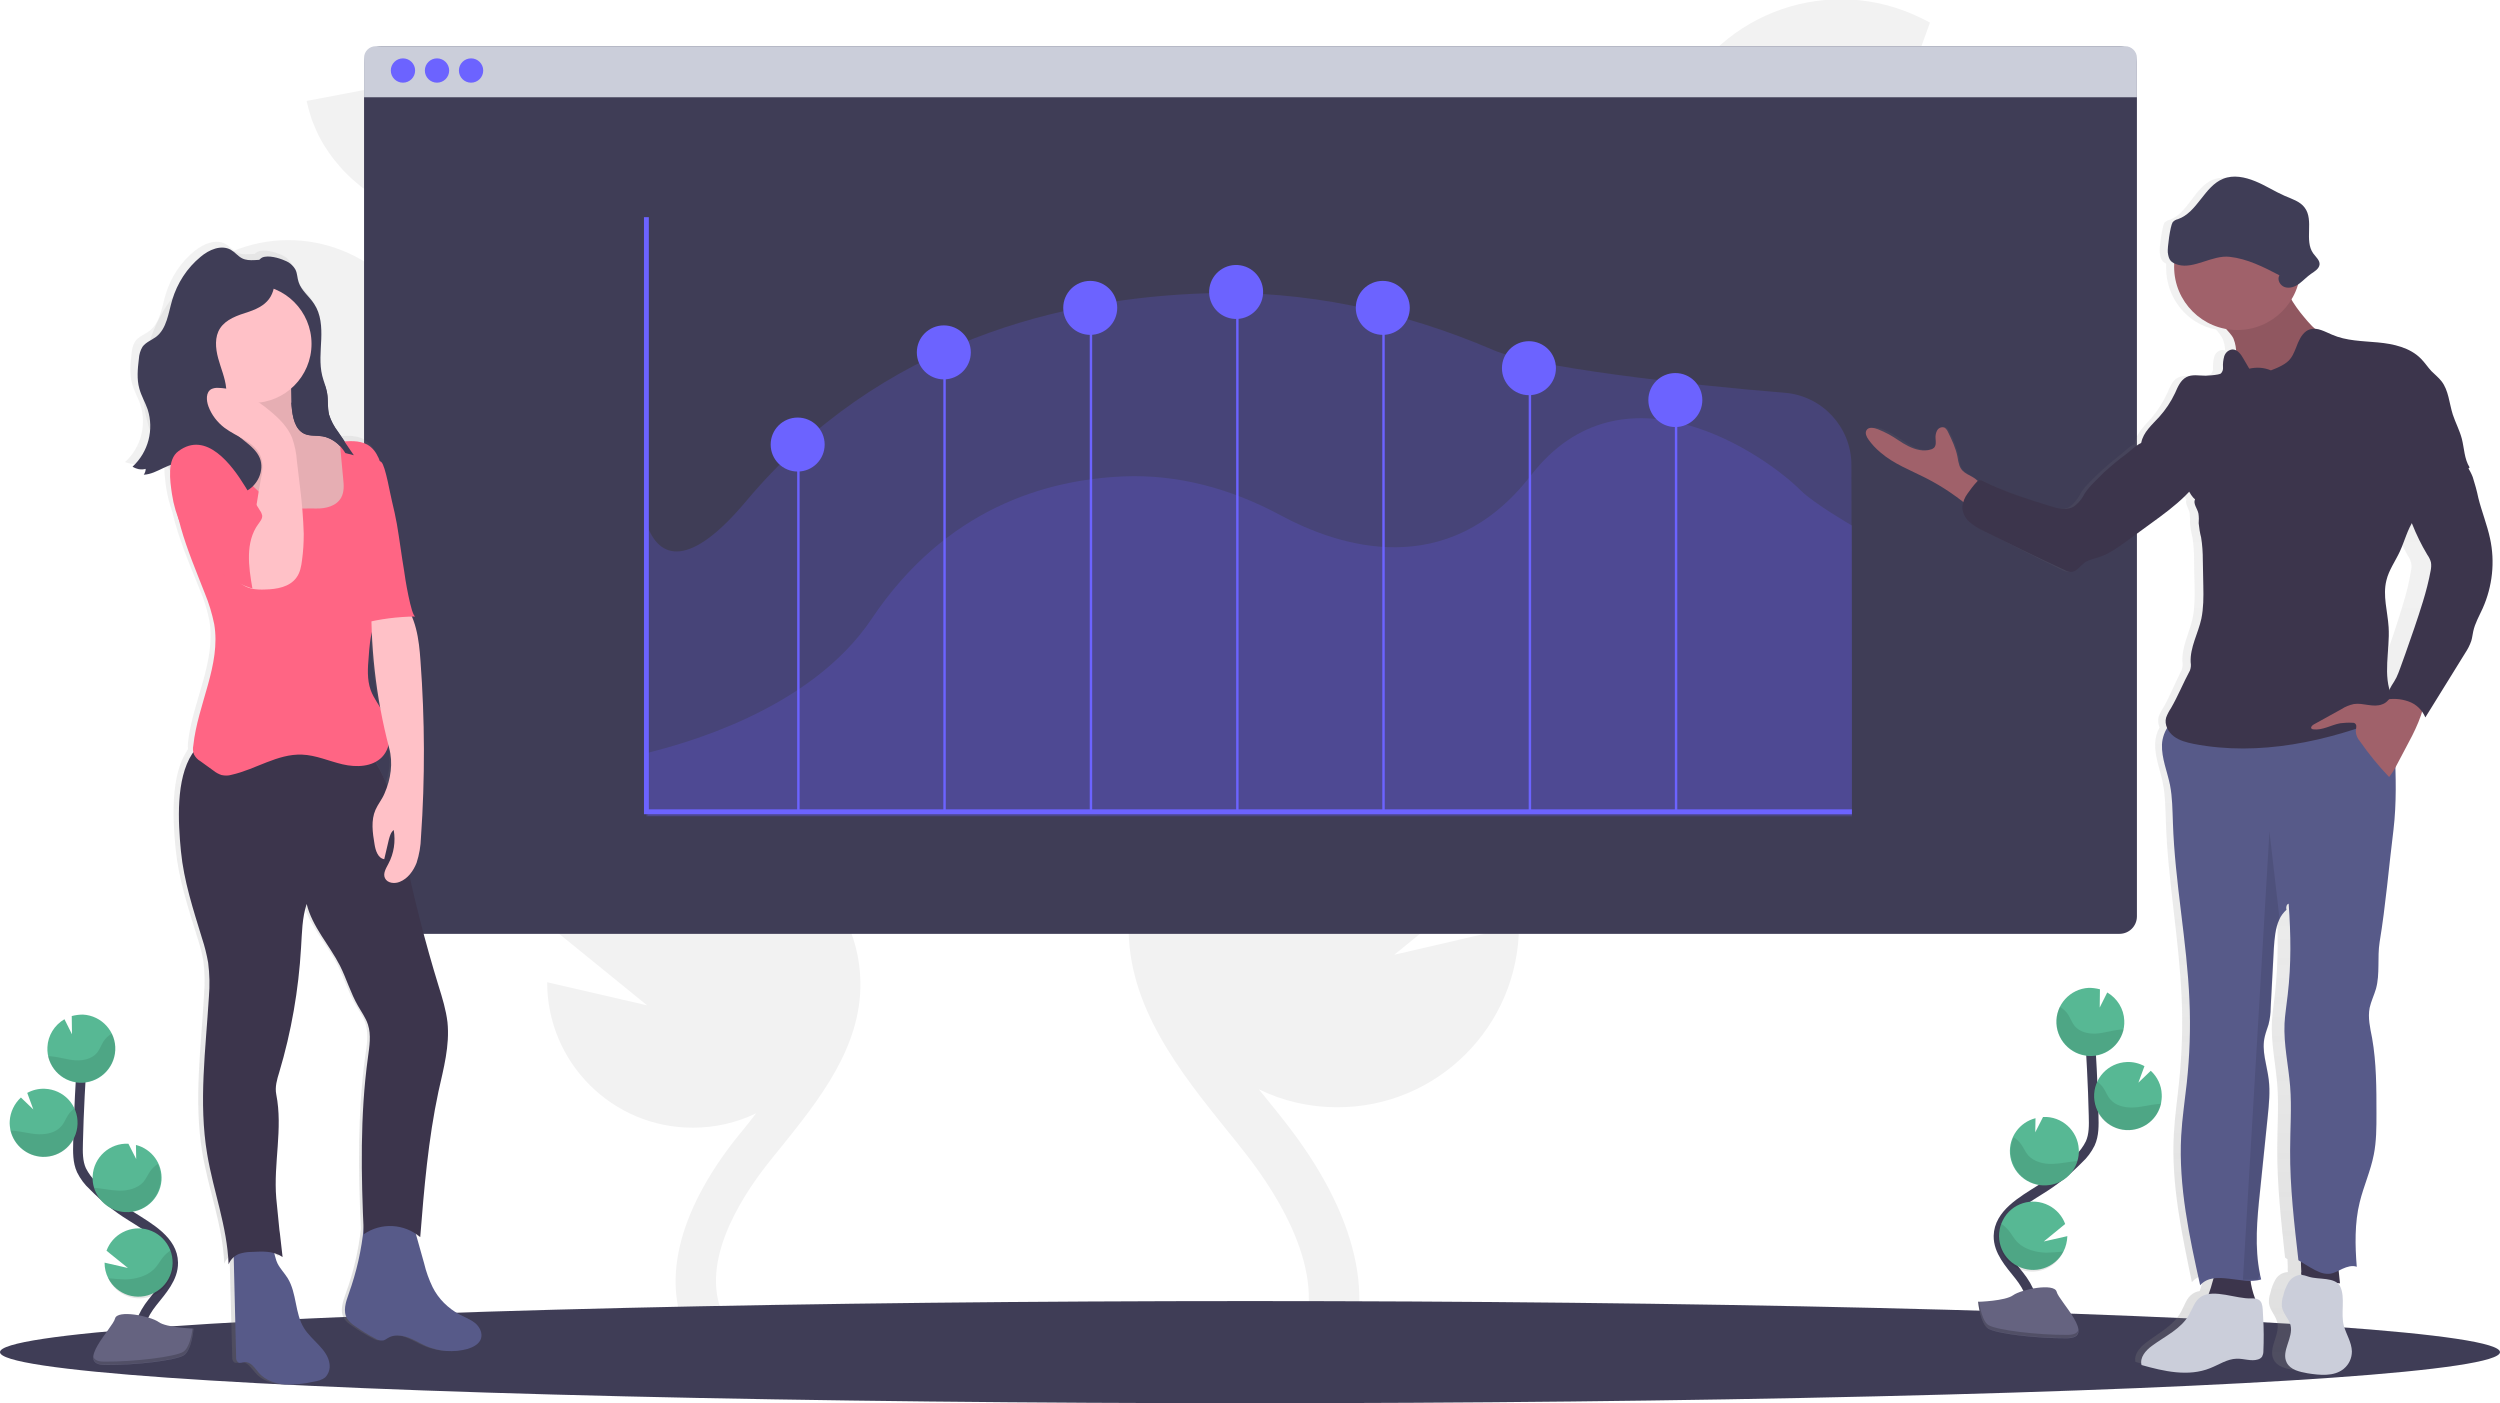 <?xml version="1.0" encoding="utf-8"?>
<!-- Generator: Adobe Illustrator 24.0.0, SVG Export Plug-In . SVG Version: 6.00 Build 0)  -->
<svg version="1.1" id="fb8df35c-97a2-484c-ac16-3c830d03619c"
	 xmlns="http://www.w3.org/2000/svg" xmlns:xlink="http://www.w3.org/1999/xlink" x="0px" y="0px" viewBox="0 0 1028 577"
	 style="enable-background:new 0 0 1028 577;" xml:space="preserve">
<style type="text/css">
	.st0{fill:#F2F2F2;}
	.st1{fill:#3F3D56;}
	.st2{fill:#CBCEDA;}
	.st3{fill:#6C63FF;}
	.st4{opacity:0.2;fill:#6C63FF;enable-background:new    ;}
	.st5{fill:none;stroke:#6C63FF;stroke-width:2;stroke-miterlimit:10;}
	.st6{fill:none;stroke:#6C63FF;stroke-miterlimit:10;}
	.st7{fill:url(#SVGID_1_);}
	.st8{fill:#575A89;}
	.st9{fill:#3C354C;}
	.st10{fill:#FFC1C7;}
	.st11{opacity:0.1;enable-background:new    ;}
	.st12{fill:#FF6584;}
	.st13{fill:url(#SVGID_2_);}
	.st14{fill:#A0616A;}
	.st15{fill:none;stroke:#3F3D56;stroke-width:4;stroke-miterlimit:10;}
	.st16{fill:#57B894;}
	.st17{fill:#656380;}
	.st18{opacity:0.2;enable-background:new    ;}
</style>
<title>growth analytics</title>
<path class="st0" d="M126.1,41.5L126.1,41.5c0,0.4,0.2,0.8,0.3,1.3c0.2,0.8,0.4,1.6,0.6,2.4c0.3,1,0.6,2,0.9,3
	c0.2,0.7,0.5,1.5,0.8,2.2c0.4,1.1,0.9,2.1,1.3,3.1c0.3,0.6,0.5,1.2,0.8,1.8c0.8,1.5,1.6,3.1,2.5,4.5c0.3,0.5,0.7,1,1,1.5
	c0.6,1,1.3,2,2,2.9c0.4,0.6,0.9,1.2,1.3,1.7c0.7,0.8,1.3,1.6,2,2.4c0.5,0.6,1,1.1,1.5,1.7c0.7,0.8,1.5,1.5,2.3,2.3
	c0.5,0.5,1,1,1.6,1.5c0.9,0.8,1.8,1.5,2.7,2.3c0.5,0.4,0.9,0.8,1.4,1.1c1.4,1,2.9,2,4.4,3c0.3,0.2,0.6,0.3,0.9,0.5
	c1.3,0.7,2.6,1.5,3.9,2.1c0.6,0.3,1.1,0.5,1.7,0.8c1.1,0.5,2.2,1,3.3,1.4l2,0.7c1.1,0.4,2.2,0.7,3.4,1c0.7,0.2,1.3,0.4,2,0.5
	c1.2,0.3,2.5,0.5,3.7,0.8l0.2,0c-0.8,14.8-1.6,29.6-2.2,44.4c-14.5-29.7-50.3-42.1-80-27.6c-1,0.5-2.1,1-3.1,1.6l10.6,29l-21.8-20.9
	c-11.7,10.7-18.6,25.5-19.3,41.3c-0.3,5.5,0.2,11.1,1.5,16.5c7.6,32.2,39.8,52.1,71.9,44.6c16-3.8,29.8-14,38.1-28.3
	c0,1.5-0.1,3-0.1,4.5c-0.4,15.5-0.9,34.9,6.9,52.1c5.2,11.7,13.7,21.2,22,29.7c5.4,5.5,11.1,10.9,16.8,16.1
	c5.7,7.6,13.1,13.8,21.6,18c9.5,7.3,19.3,14.2,29.5,20.5l6.3,3.9c5.7,3.5,11.5,7.2,17.3,10.9c-1-0.1-2-0.2-3-0.3
	c-26-1.2-49.9,14.6-58.9,39l37.4,30.4l-41.1-9.5c0,33.1,26.9,59.9,60,59.8c9,0,17.8-2,25.9-5.9l-2.7,3.5c-1.8,2.3-3.7,4.6-5.5,6.8
	c-24.3,30.8-31.1,60.1-19.1,82.4l14.7-7.9c-11.8-21.7,5.9-49.5,17.4-64.1c1.8-2.2,3.5-4.5,5.4-6.7c15.5-19.3,33.2-41.2,32.7-68.1
	c-0.7-40.5-40-64.9-71.5-84.4l-6.3-3.9c-0.6-0.4-1.2-0.8-1.8-1.2c32.6-5.6,54.4-36.6,48.8-69.1c-3.9-22.8-20.6-41.2-42.8-47.5
	l0.3,24.7l-13.5-26.8h-0.2c-33-1.5-61,24-62.6,57c-0.1,1.1,0,2.3,0,3.4c-4.7-5.4-9-11.1-11.8-17.5c-5.7-12.8-5.8-27.3-5.4-44.9
	c0.9-34.9,2.4-70.1,4.4-105.1c29.2-3.3,51.8-27.3,53.2-56.6c0.1-1.8,0-3.6,0-5.4c0-0.5,0-0.9-0.1-1.3c-0.1-1.7-0.3-3.5-0.5-5.2
	c0-0.3-0.1-0.5-0.1-0.8"/>
<path class="st0" d="M168.1,3.5"/>
<path class="st0" d="M689.9,41.7c18-37.1,62.7-52.5,99.8-34.4c1.3,0.6,2.6,1.3,3.9,2l-13.1,36.2l27.2-26.1
	c14.6,13.3,23.2,31.9,24.1,51.6c0.3,6.9-0.3,13.8-1.9,20.5c-9.4,40.1-49.6,65.1-89.7,55.7c-20.1-4.7-37.3-17.5-47.6-35.3
	c0,1.9,0.1,3.8,0.2,5.6c0.5,19.4,1.1,43.5-8.5,65.1c-6.5,14.6-17.1,26.5-27.5,37.1c-6.8,6.9-13.8,13.6-21,20.1
	c-7.1,9.5-16.4,17.2-27,22.4c-11.8,9.1-24.1,17.7-36.7,25.6l-7.9,4.9c-7.1,4.4-14.4,8.9-21.5,13.6c1.3-0.1,2.5-0.3,3.8-0.3
	c32.5-1.5,62.2,18.1,73.5,48.6l-46.7,38l51.3-11.9c-0.1,41.3-33.6,74.7-74.8,74.6c-11.2,0-22.2-2.5-32.2-7.4
	c1.2,1.4,2.3,2.9,3.5,4.3c2.3,2.8,4.6,5.7,6.8,8.5c30.4,38.5,38.8,75,23.8,102.8l-18.3-9.9c14.6-27.1-7.4-61.8-21.8-80
	c-2.2-2.8-4.4-5.6-6.7-8.4c-19.4-24.1-41.4-51.4-40.8-84.9c0.8-50.6,49.9-81,89.3-105.4l7.8-4.9c0.8-0.5,1.5-1,2.2-1.4
	c-34.5-5.9-60.3-35.1-62-70.1c-0.6-11.7,1.6-23.3,6.5-34c9.1-20.2,26.7-35.4,48-41.4l-0.4,30.8l16.9-33.5h0.2
	c41.2-1.9,76.2,29.9,78.1,71.1c0.1,1.4,0,2.8,0,4.2c5.9-6.7,11.2-13.9,14.8-21.8c7.2-16,7.3-34,6.7-56"/>
<path class="st1" d="M878.7,26.2v350.6c0,4-3.2,7.2-7.2,7.2c0,0,0,0,0,0H156.9c-4,0-7.2-3.2-7.2-7.2c0,0,0,0,0,0V26.2
	c0-4,3.2-7.2,7.2-7.2c0,0,0,0,0,0h714.6C875.4,19,878.7,22.2,878.7,26.2z"/>
<path class="st2" d="M878.7,23.8V40h-729V23.8c0-2.7,2.2-4.8,4.8-4.8h719.4C876.5,19,878.7,21.2,878.7,23.8z"/>
<circle class="st3" cx="165.7" cy="29" r="5"/>
<circle class="st3" cx="179.7" cy="29" r="5"/>
<circle class="st3" cx="193.7" cy="29" r="5"/>
<path class="st4" d="M761.5,275v60.2l-495.2,0.3l-0.5-120.3c5.2,15.4,18.1,18.2,40.9-9c55.5-66.3,131.1-83.8,189.5-85.6
	c40-1.3,79.9,7,118,23.4c15.8,6.8,78.3,14.2,119.6,17.5c15.5,1.2,27.5,14.2,27.5,29.7L761.5,275z"/>
<path class="st4" d="M761.5,216.1v119.6H265.8v-26c14.2-3.6,67.2-17.3,92.6-55.2c30.4-45.4,71.7-57.3,103.7-58.6
	c21.9-0.9,43.7,4.8,64.5,16c23.4,12.6,68.6,27.9,102.9-16.4c37.9-49,96.2-8.6,111,6.2C745.8,207,761.5,216.1,761.5,216.1z"/>
<polyline class="st5" points="265.8,89.3 265.8,333.8 761.5,333.8 "/>
<line class="st6" x1="328.3" y1="333.8" x2="328.3" y2="184.8"/>
<line class="st6" x1="388.4" y1="333.8" x2="388.4" y2="144.9"/>
<line class="st6" x1="448.6" y1="333.8" x2="448.6" y2="125.9"/>
<line class="st6" x1="508.8" y1="333.8" x2="508.8" y2="120"/>
<line class="st6" x1="568.9" y1="333.8" x2="568.9" y2="126.6"/>
<line class="st6" x1="629.1" y1="333.8" x2="629.1" y2="150.8"/>
<line class="st6" x1="689.2" y1="333.8" x2="689.2" y2="163.2"/>
<circle class="st3" cx="328" cy="182.8" r="11.1"/>
<circle class="st3" cx="388.1" cy="144.9" r="11.1"/>
<circle class="st3" cx="448.3" cy="126.6" r="11.1"/>
<ellipse transform="matrix(0.16 -0.987 0.987 0.16 308.51 602.65)" class="st3" cx="508.4" cy="120" rx="11.1" ry="11.1"/>
<circle class="st3" cx="568.6" cy="126.6" r="11.1"/>
<circle class="st3" cx="628.7" cy="151.4" r="11.1"/>
<circle class="st3" cx="688.9" cy="164.5" r="11.1"/>
<ellipse class="st1" cx="514" cy="556" rx="514" ry="21"/>
<linearGradient id="SVGID_1_" gradientUnits="userSpaceOnUse" x1="-679.979" y1="-233.783" x2="-679.979" y2="236.321" gradientTransform="matrix(-1 0 0 -1 -555 335.5)">
	<stop  offset="0" style="stop-color:#808080;stop-opacity:0.25"/>
	<stop  offset="0.54" style="stop-color:#808080;stop-opacity:0.12"/>
	<stop  offset="1" style="stop-color:#808080;stop-opacity:0.1"/>
</linearGradient>
<path class="st7" d="M57.5,190.7c0,0.9-0.3,1.7-0.8,2.4c4-0.1,7.6-2.8,11.2-4c-0.7,3.9,0,8.5,0.5,11.8c0.5,3.2,1.3,6.3,2.4,9.4
	c2.5,10.9,7.1,21.6,11.3,32c1.8,4.1,3.1,8.5,4,12.9c2.8,16.9-6.9,33.1-8.8,50.1c-0.1,0.9-0.1,1.9,0,2.8c-0.2,0.2-0.3,0.4-0.4,0.6
	c-6.8,10.4-5.9,27.9-4.7,40.2s5.1,24.2,8.8,36.1c1.1,3.3,2,6.6,2.6,10c0.6,4.6,0.7,9.3,0.3,14c-1.2,21.7-4.3,43.6-0.7,65
	c2.6,15.6,8.4,29.8,9,45.6c0.5-1.2,1.2-2.2,2.2-3l1.1,41.5c-0.1,0.8,0.2,1.6,0.8,2.1c0.8,0.5,1.8,0,2.7-0.1c2.6-0.3,4.3,2.5,6.1,4.5
	c2.6,3,6.7,4.4,10.6,4.7c4,0.1,8-0.2,11.9-1.1c1.8-0.3,3.8-0.7,5.1-2c1.4-1.4,2.1-3.5,1.7-5.5c-0.8-6.1-7.4-9.6-10.7-14.8
	c-3.9-6.2-3-14.4-6.8-20.6c-1.3-2.1-3.1-3.9-4.3-6.1c-0.6-1.4-1.1-2.8-1.4-4.2c1.2,0.4,2.3,0.9,3.3,1.6c-0.4-3.2-0.7-6.5-1.1-9.7
	l-0.2-1.4c-0.5-4.4-1-8.8-1.4-13.2c-1.2-14.5,2.9-28.7,0-42.9c-0.6-3,0.4-6.1,1.2-9.1c5.1-16.8,8.1-34.1,9.2-51.7
	c0.4-6.2,0.4-12.1,2.3-18c2.3,9.5,9.5,16.9,14,25.6c2.8,5.4,4.5,11.3,7.5,16.6c1.5,2.6,3.2,5,4.2,7.8c1.4,4.3,0.7,9.1,0,13.6
	c-3.2,23.5-2.9,47.4-1.8,71.1c-1,9.1-3.1,18-6.2,26.5c-1.2,3.4-2.6,7.3-0.7,10.4c0.8,1.1,1.8,2.1,3,2.8c2.8,2,5.8,3.8,8.9,5.4
	c0.9,0.6,2,0.9,3.1,0.7c0.7-0.2,1.3-0.6,1.9-1c2.4-1.5,5.6-1.2,8.2-0.3s5.1,2.5,7.7,3.6c5.5,2.3,11.5,2.8,17.3,1.2
	c2.4-0.7,5-2,5.8-4.3s-0.6-4.9-2.5-6.4s-4.3-2.4-6.5-3.5c-4.8-2.5-8.7-6.4-11.2-11.2c-1.5-3.2-2.7-6.5-3.5-9.9
	c-1.2-4.1-2.3-8.2-3.5-12.2c0.7,0.4,1.3,0.9,1.9,1.4c1.6-20.2,3.3-40.5,7.6-60.3c2.1-9.5,4.8-19.1,3.7-28.7
	c-0.5-5.1-2.1-10-3.6-14.8c-4.7-15.2-8.8-30.5-12.3-46.1c1.3-1.5,2.3-3.2,3-5c1.1-3.4,1.7-7,1.8-10.6c1.7-24.3,1.6-48.7-0.2-73
	c-0.5-6.2-1.2-12.6-3.6-18.2h1.4c-1.7,0-4.4-16.8-4.8-18.6c-1.1-6.5-1.9-13-3.1-19.5c-0.6-3.1-1.2-6.3-2-9.4
	c-0.5-2.1-2.7-14.9-4.4-16.3c-0.2-0.2-0.4-0.3-0.6-0.4c-0.9-2.9-2.8-5.3-5.3-6.9c-2.8-1.6-6.1-1.6-9.3-1.4c-0.9-1.3-1.8-2.6-2.7-4
	c-1.7-2.2-3-4.6-3.8-7.2c-0.3-1.1-0.4-2.2-0.5-3.3c0-0.8-0.1-1.5-0.1-2.2c0-0.4,0-0.8,0-1.1c0-0.7-0.1-1.5-0.2-2.2l0,0
	c-0.1-0.6-0.2-1.2-0.4-1.8c-0.1-0.2-0.2-0.5-0.2-0.8c-0.5-1.5-1-3-1.4-4.5c-1.2-4.9-0.6-10.1-0.4-15.1s-0.1-10.4-3-14.6
	c-2.1-3.1-5.4-5.5-6.6-9c-0.5-1.7-0.5-3.5-1.3-5.1c-1-1.8-2.6-3.1-4.6-3.8c-2.3-1-6.8-2.3-9.2-1.1c-0.5,0.2-0.9,0.5-1.2,0.9
	c-2.6,0.1-5.2,0.5-7.4-0.6c-1.7-0.9-3-2.5-4.7-3.5c-4-2.2-9.1,0-12.7,2.9c-5.7,4.6-9.8,10.9-11.9,17.9c-1.6,5.4-2.2,11.7-6.8,15.1
	c-1.9,1.4-4.3,2.2-5.7,4.1c-0.9,1.5-1.4,3.3-1.5,5.1c-0.5,4.1-0.9,8.3,0.2,12.3c0.8,3,2.4,5.7,3.4,8.6c2.7,8.4,0.3,17.7-6.3,23.7
	C53.7,190.8,55.6,191.1,57.5,190.7z M153.7,312c2.8-1.5,4.7-4.1,5.4-7.2c0.1,0.4,0.2,0.8,0.3,1.2c1.3,5.2,1,10.7-0.8,15.8
	C157.3,318.4,155.7,315.1,153.7,312z M155.7,289.9c-1.7-2.4-3.1-4.9-4.2-7.6c-1.5-4.3-1.2-9-0.8-13.6c0.2-3.5,0.7-7,1.4-10.4
	C152.6,268.9,153.8,279.5,155.7,289.9L155.7,289.9z"/>
<path class="st1" d="M117,107.1c1.9,0.7,3.5,2,4.5,3.8c0.8,1.6,0.7,3.4,1.3,5.1c1.1,3.5,4.4,5.9,6.4,9c2.8,4.2,3.1,9.5,2.9,14.5
	s-0.8,10.1,0.4,15c0.6,2.4,1.6,4.6,2,7c0.5,2.9,0.1,6,0.8,8.9c0.8,2.6,2.1,5,3.7,7.1l6.5,9.5c-2.9-0.7-5.8-1.6-8.6-2.6
	c0.9,2.7,2.5,5.1,4.6,7l-4.7-5.7c-1-1.3-2.1-2.4-3.5-3.3c-1.7-1-3.8-1.1-5.7-1.5c-3.7-0.8-7.5-2.7-9.3-6c-2.4-4.5-0.9-10.1-2.2-15
	c-1-3.6-3.5-6.5-5.2-9.8c-3.8-7.5-3.6-16.3-4.8-24.6c-0.5-3.5-1.3-7-1.3-10.6c0-2.6,0.3-7.6,3-9C110.3,104.8,114.8,106.1,117,107.1z
	"/>
<path class="st8" d="M169.4,501.7l5,17.8c0.8,3.4,2,6.7,3.5,9.8c2.4,4.8,6.3,8.6,11,11.2c2.1,1.1,4.5,2,6.4,3.5s3.2,4.1,2.5,6.4
	s-3.3,3.6-5.6,4.3c-5.6,1.5-11.6,1.1-17-1.2c-2.5-1.1-4.9-2.7-7.6-3.6s-5.7-1.2-8.1,0.3c-0.6,0.4-1.2,0.8-1.9,1
	c-1.1,0.1-2.2-0.1-3.1-0.7c-3.1-1.6-6-3.4-8.8-5.4c-1.1-0.7-2.1-1.7-2.9-2.8c-1.9-3-0.6-7,0.6-10.3c3.2-8.9,5.3-18.1,6.2-27.5
	c0-0.8,0.3-1.7,0.9-2.2c0.4-0.2,0.9-0.3,1.4-0.3l21.4-1"/>
<path class="st8" d="M114.1,519.5c1.1,2.2,2.9,4,4.2,6.1c3.8,6.2,2.9,14.4,6.7,20.5c3.2,5.2,9.7,8.7,10.5,14.7c0.3,2-0.3,4-1.7,5.5
	c-1.4,1.2-3.3,1.6-5.1,1.9c-3.8,0.9-7.8,1.2-11.7,1.1c-3.9-0.3-7.9-1.8-10.5-4.7c-1.7-2-3.4-4.8-6-4.5c-0.9,0.1-1.9,0.6-2.6,0.1
	c-0.6-0.5-0.9-1.3-0.8-2.1L96,512.7c3.8-0.4,10.3-1.9,14-0.6C113.2,513.2,112.7,516.7,114.1,519.5z"/>
<path class="st9" d="M151.4,309.3c9.2,11.5,11.9,26.7,14.9,41.1c3.8,18.6,8.5,37,14.1,55.2c1.5,4.8,3,9.7,3.6,14.7
	c1,9.6-1.6,19.1-3.7,28.5c-4.2,19.7-5.9,39.8-7.5,59.9c-6.6-5.6-16.1-6.1-23.2-1.2c-1.1-24.2-1.6-48.7,1.7-72.7
	c0.6-4.5,1.4-9.2,0-13.5c-0.9-2.8-2.7-5.2-4.1-7.7c-3-5.2-4.7-11.1-7.4-16.5c-4.4-8.6-11.4-16-13.7-25.4c-1.9,5.8-1.9,11.8-2.3,17.9
	c-1,17.4-4,34.7-9,51.4c-0.9,2.9-1.8,6-1.2,9c2.8,14.2-1.2,28.3,0,42.7c0.4,4.4,0.9,8.7,1.3,13.1l0.2,1.4l1.1,9.7
	c-4-2.7-8.2-2.3-13.1-2.1c-1.6,0-3.2,0.3-4.8,0.8c-2,0.8-3.5,2.3-4.3,4.3c-0.6-15.7-6.2-29.8-8.8-45.3c-3.6-21.3-0.6-43.1,0.7-64.7
	c0.4-4.6,0.3-9.3-0.3-14c-0.6-3.4-1.4-6.7-2.5-10c-3.6-11.8-7.5-23.6-8.7-35.9s-2.1-29.6,4.6-40c2.1-3.2,7.1-1.8,10.3-3.8
	c2.5-1.6,5.3-2.7,8.2-3.4C115,298.8,133.6,307.8,151.4,309.3z"/>
<path class="st10" d="M119.9,167c0.4,4.4,1.3,9.5,5.3,11.4c2.3,1,4.9,0.6,7.3,1c4.6,0.8,8.4,4.3,10.6,8.5s2.9,8.9,3.4,13.5
	c0.6,5.8,0.8,12.1-2.4,17.1c-2.6,4-7,6.4-11.6,7.6c-9.3,2.4-19.3,0.6-27.1-5c-3.7-2.9-7.1-6.2-10-9.9c-6.6-7.7-13.3-16.2-14.7-26.3
	c-0.2-1.1-0.1-2.5,0.8-3.2c0.6-0.4,1.4-0.5,2.1-0.4l6.4,0.1c1.6,0,3.4,0,4.5-1.2s1-2.8,1-4.2L95,157.4c-0.1-0.7,0.1-1.3,0.4-1.9
	c0.4-0.4,0.9-0.6,1.5-0.6c3.5-0.6,7.2,0,10.6-1c3.3-0.9,8.4-4.6,10.8-0.8C120.3,156.5,119.5,163.2,119.9,167z"/>
<path class="st11" d="M119.9,167c0.4,4.4,1.3,9.5,5.3,11.4c2.3,1,4.9,0.6,7.3,1c4.6,0.8,8.4,4.3,10.6,8.5s2.9,8.9,3.4,13.5
	c0.6,5.8,0.8,12.1-2.4,17.1c-2.6,4-7,6.4-11.6,7.6c-9.3,2.4-19.3,0.6-27.1-5c-3.7-2.9-7.1-6.2-10-9.9c-6.6-7.7-13.3-16.2-14.7-26.3
	c-0.2-1.1-0.1-2.5,0.8-3.2c0.6-0.4,1.4-0.5,2.1-0.4l6.4,0.1c1.6,0,3.4,0,4.5-1.2s1-2.8,1-4.2L95,157.4c-0.1-0.7,0.1-1.3,0.4-1.9
	c0.4-0.4,0.9-0.6,1.5-0.6c3.5-0.6,7.2,0,10.6-1c3.3-0.9,8.4-4.6,10.8-0.8C120.3,156.5,119.5,163.2,119.9,167z"/>
<circle class="st10" cx="103.8" cy="141.4" r="24.3"/>
<path class="st12" d="M130,209.1c3.9,0.1,8.4-1,10.3-4.5c1.3-2.4,1.1-5.2,0.8-7.9l-1.4-15c3.8-0.4,7.9-0.7,11.3,1.1
	c4.4,2.5,6,8.1,6.5,13.1c0.9,9.5-0.6,19.1-0.1,28.6c0.4,8,2.3,16.3-0.1,23.9c-1,3.2-2.7,6.1-3.7,9.3c-1.4,4-1.7,8.3-2,12.5
	c-0.4,4.5-0.7,9.2,0.8,13.5c1.3,3.6,3.8,6.6,5.5,10c2.9,5.6,3.5,13.1-0.8,17.6c-4,4.1-10.6,4.3-16.2,3s-11-3.8-16.7-4
	c-10.1-0.4-19.1,6.1-29,8.3c-1.3,0.4-2.7,0.4-4.1,0.1c-1.2-0.4-2.3-1-3.3-1.8l-5.4-3.9c-1.1-0.6-2-1.6-2.6-2.7
	c-0.5-1.2-0.6-2.5-0.3-3.8c1.8-16.9,11.4-33.1,8.6-49.8c-0.9-4.4-2.2-8.7-3.9-12.8c-6.9-17.6-15.1-35.8-12.4-54.5
	c0.6-4.1,1.8-8.4,4.6-11.4s7.7-4.6,11.4-2.6s5,6.3,6.6,10.1c3.1,7.4,8.1,13.8,14.5,18.7c2.7,2.1,5.9,4.7,9.4,4.8
	C122,209.3,126,209,130,209.1z"/>
<path class="st10" d="M165.2,246.9c5.9,6.5,7.1,16,7.7,24.8c1.8,24.2,1.9,48.4,0.2,72.6c-0.1,3.6-0.7,7.1-1.8,10.5
	c-1.3,3.3-3.6,6.5-6.9,7.8c-2.1,0.9-5.1,0.6-6.1-1.5c-0.9-1.9,0.4-4,1.4-5.9c2.3-4.3,3-9.2,2.2-13.9c-1.2,0.9-1.6,2.5-2,3.9
	l-1.9,8.1c-2.6-0.4-3.6-3.6-4-6.2c-0.8-4.7-1.5-9.8,0.4-14.1c1-2.3,2.7-4.3,3.7-6.7c2.6-5.9,3.6-12.6,1.9-18.8
	c-5.5-20.9-7.9-42.6-7.2-64.2C156.6,245.5,160.9,246.7,165.2,246.9z"/>
<path class="st12" d="M170.8,253.5c-7.3,0.1-14.5,1-21.5,2.8c-0.9-4.6-0.5-9.3,0-14l3.1-32c0.2-2.4-0.2-24.1,4.4-20.3
	c1.7,1.4,3.8,14.1,4.4,16.2c0.8,3.1,1.4,6.2,2,9.3c1.1,6.4,1.9,12.9,3,19.4C166.4,236.9,169.1,253.5,170.8,253.5z"/>
<path class="st1" d="M113.1,110.5c0-0.8-0.1-1.5-0.5-2.2c-0.6-0.8-1.6-1.3-2.6-1.4c-3.5-0.5-7.4,0.9-10.5-0.7
	c-1.7-0.9-2.9-2.5-4.6-3.5c-4-2.2-9,0-12.4,2.9c-5.6,4.6-9.6,10.8-11.7,17.8c-1.6,5.4-2.2,11.7-6.6,15.1c-1.9,1.4-4.2,2.2-5.6,4.1
	c-0.9,1.5-1.4,3.2-1.5,5c-0.5,4.1-0.9,8.3,0.2,12.2c0.8,3,2.4,5.6,3.4,8.5c2.7,8.4,0.3,17.6-6.2,23.6c1.6,1,3.6,1.4,5.4,0.9
	c0,0.9-0.3,1.7-0.8,2.4c5.7-0.2,10.6-5.7,16.2-4.5c4.3,0.9,6.6,5.3,9.8,8.3c4.1,3.8,10.4,5.5,15.6,3.2s8.2-8.8,6.1-13.9
	c-2.5-5.9-10.1-8.2-12.8-14c-2.1-4.5-0.5-9.8-1-14.7c-0.4-4.2-2.2-8.2-3.3-12.3s-1.5-8.8,0.8-12.3c2.5-3.8,7.2-5.3,11.5-6.7
	C111.6,125.2,113.5,120.3,113.1,110.5z"/>
<path class="st10" d="M107.1,198c0.7-3.4,1.4-7,0.1-10.3c-2.3-6-9.7-7.9-14.9-11.8c-3-2.3-5.3-5.3-6.6-8.8c-0.9-2.5-1.1-5.8,1.2-7.1
	c0.9-0.4,1.9-0.6,2.9-0.5c8,0.2,15.4,4.5,21.5,9.7c3.6,3,7,6.4,8.8,10.8c1.1,3.1,1.8,6.4,2,9.7l1.3,10.9c0.8,6.3,1.3,12.5,1.5,18.9
	c0,3.6-0.2,7.2-0.7,10.8c-0.3,2.5-0.8,5.2-2.3,7.2c-2.8,3.9-8.1,4.8-12.9,4.9c-1.8,0.1-3.6,0-5.4-0.3c-7.9-1.7-13.9-12.8-7.9-19.7
	c2.6-2.9,6.4-3,7.8-7C105.5,209.9,106,203.5,107.1,198z"/>
<path class="st12" d="M100.7,199.9l6.3,10.2c0.4,0.5,0.6,1.1,0.8,1.8c0.2,1.3-0.8,2.5-1.6,3.6c-5.4,7.4-4,17.5-2.4,26.5
	c-17.6-5.6-30.4-20.7-33.1-38.9c-0.8-5.4-2.1-14.2,2.7-17.6C84.8,177,95.3,191.1,100.7,199.9z"/>
<path class="st1" d="M132.5,179.4c-2.4-0.4-5.1,0-7.3-1c-4-1.8-4.9-7-5.3-11.4c0-0.4-0.1-0.9-0.1-1.3c1.4-1.5,3-2.8,4.6-4
	c1.5-0.9,3.1-1.6,4.7-2.1l4.4-1.5c0.4,1.2,0.8,2.4,1,3.6c0.5,2.9,0.1,6,0.8,8.9c0.8,2.6,2.1,5,3.7,7.1l6.5,9.5
	c-1.2-0.3-2.4-0.6-3.5-0.9C139.9,182.8,136.5,180,132.5,179.4z"/>
<linearGradient id="SVGID_2_" gradientUnits="userSpaceOnUse" x1="978.456" y1="-228.548" x2="978.456" y2="262.456" gradientTransform="matrix(1 0 0 -1 -86 335.5)">
	<stop  offset="0" style="stop-color:#808080;stop-opacity:0.25"/>
	<stop  offset="0.54" style="stop-color:#808080;stop-opacity:0.12"/>
	<stop  offset="1" style="stop-color:#808080;stop-opacity:0.1"/>
</linearGradient>
<path class="st13" d="M1015,221.5c-1.2-5.6-3.3-11-4.6-16.6c-0.5-2.9-1.3-5.8-2.2-8.6c-0.5-1.2-1-2.4-1.7-3.5l0.6-0.6
	c-2.1-3.5-2.1-7.8-3.1-11.8c-0.8-3.4-2.5-6.5-3.5-9.9c-1.4-4.7-1.6-9.9-4.5-13.8c-1.1-1.5-2.6-2.7-3.9-4.1c-1.5-1.6-2.6-3.5-4.1-5.1
	c-4.3-4.6-10.8-6-16.9-6.7s-12.5-0.6-18.1-3.2c-2.4-1.1-4.9-2.6-7.3-2.4c-1.4-1.3-2.7-2.8-3.8-4.4c-1.9-2.3-3.6-4.7-5.1-7.2
	c1.2-2,2.1-4.2,2.7-6.4l0.4-0.3c1.6-1.2,3-2.8,4.6-4c1.4-1,3.2-2,3.3-3.8s-1.5-3.1-2.5-4.6c-3.6-5.3,0.4-13.5-3.3-18.7
	c-1.8-2.6-5.1-3.6-8-4.9c-4-1.8-7.6-4.3-11.5-6s-8.6-2.6-12.6-1c-7.5,3.1-10.2,13.8-17.8,16.5c-0.8,0.2-1.6,0.6-2.1,1.2
	c-0.9,1.5-2.2,10.5-1.9,12.3c0.3,2.5,0.9,3.7,2.6,4.5c0,0.5,0,1,0,1.6c0,12.7,8.8,23.3,20.5,25.5c1.1,1.2,2.1,2.5,2.8,3.9
	c0.6,1.5,0.9,3.1,1,4.8c-0.4-0.2-0.9-0.3-1.3-0.3c-1.5,0.2-2.8,1.3-3.2,2.8c-0.4,1.5-0.6,3-0.5,4.5c0.1,1-0.2,1.9-0.9,2.6
	c-0.4,0.2-0.8,0.4-1.2,0.4c-1.5,0.3-3.1,0.4-4.7,0.5c-2.6,0-5.4-0.6-7.7,0.6s-3.3,4-4.4,6.5c-1.6,3.5-3.7,6.8-6.2,9.8
	c-2.8,3.2-6.3,6.3-7.1,10.6c0,0.1,0,0.2,0,0.3c-2.2,1-4.4,3.4-6,4.6c-3,2.3-5.9,4.8-8.7,7.4c-2.8,2.7-6.6,6.1-8.3,9.7
	c-0.9,1.5-2.1,2.9-3.5,4c-2.8,1.9-6.5,0.9-9.7-0.2c-8.9-2.9-17.8-5.8-26.2-10.2c-0.4-0.3-0.9-0.4-1.4-0.4c-0.3,0.1-0.5,0.2-0.7,0.5
	c-0.1-0.1-0.1-0.2-0.2-0.3c-2.2-2.4-5.8-2.6-7-6.3c-0.3-1.2-0.6-2.4-0.7-3.6c-0.8-3.5-2.1-6.9-3.8-10.1c-0.3-0.7-0.7-1.2-1.2-1.7
	c-1.1-0.5-2.4-0.1-3,1c-0.6,1-0.8,2.2-0.6,3.4c0.1,1.3,0.3,2.8-0.6,3.7c-0.4,0.3-0.8,0.6-1.3,0.7c-2.9,0.9-6.1,0.1-8.8-1.3
	s-5.1-3.4-7.8-4.9c-1.4-0.8-2.9-1.5-4.4-2.1c-1.5-0.6-3.7-1.1-4.5,0.4c-0.7,1.2,0,2.7,0.8,3.8c1.3,1.9,2.9,3.7,4.7,5.3
	c5.2,4.6,11.8,7.2,17.8,10.5c5.3,2.8,10.3,6.2,15,10c-0.2,0.6-0.3,1.2-0.3,1.8c0,2.4,1,4.7,2.8,6.3c1.7,1.5,3.7,2.8,5.8,3.8
	c10.6,5.5,21.3,10.9,32,16.1c0.7,0.4,1.4,0.6,2.2,0.7c2.2,0,3.6-2.3,5.3-3.7s4-1.7,6.1-2.5c3.8-1.3,7-3.7,10.2-6.2l10.2-7.7
	c5.2-3.9,10.4-8,14.8-12.8c0.5,1.1,1.3,2.2,2.3,3c-0.8,1.9,0.9,3.8,1.3,5.8c0.1,1.3,0.2,2.7,0.1,4c0.2,1.9,0.5,3.9,1,5.8
	c0.5,3.1,0.7,6.2,0.7,9.4c0,3.5,0.1,7,0.2,10.5c0.1,4.5,0.1,9.1-0.8,13.5c-1.3,6-4.5,11.7-4.2,17.9c0.2,1.1,0.1,2.3-0.3,3.4
	c-2.6,5-4.7,10.5-7.5,15.4c-0.8,1.2-1.5,2.5-2,3.9c-0.3,1.4-0.2,2.9,0.4,4.3c-1.1,2-1.7,4.2-1.8,6.5c-0.2,5.7,2.1,11,3.2,16.6
	c1,5.1,1,10.3,1.2,15.6c0.8,24.4,5.5,48.5,6.5,72.8c0.5,11.2,0.1,22.5-1,33.7c-0.7,7.2-1.8,14.4-2.2,21.7c-1.2,20.6,3.2,41,7.4,61.2
	c1.3-1.5,3.1-2.5,5.1-2.8c-0.5,2-1.2,4.6-1.9,6.5c-1,0.1-2,0.5-2.9,1.1c-2.5,1.6-3.3,4.8-4.8,7.5c-3.2,5.8-9.4,8.7-14.5,12.7
	c-2.5,1.9-4.9,4.8-4.2,7.8c8.8,2.6,18.5,4.8,27,1.3c3.5-1.4,6.7-3.8,10.4-3.9c2.8-0.1,5.7,1.1,8.4,0.3c0.7-0.2,1.3-0.6,1.7-1.2
	c0.3-0.6,0.5-1.3,0.4-2c0.2-4.7,0.2-9.4-0.1-14.1c-0.2-4,0.2-7-3.1-7.6c-0.8-2-1.4-4.1-1.8-6.2c0-0.4-0.1-0.8-0.1-1.2
	c0.9,0,1.8-0.1,2.7-0.2c0.5-0.1,1.1-0.2,1.6-0.4c-0.2-0.7-0.3-1.4-0.5-2.1c-0.3-1.4-0.5-2.8-0.7-4.2s-0.3-2.8-0.4-4.2
	c0-0.7-0.1-1.4-0.1-2.1c-0.1-1.4-0.1-2.8-0.1-4.2s0-2.8,0.1-4.2s0.1-2.8,0.2-4.3c0.2-3.5,0.6-7.1,0.9-10.6c1-10.3,2-20.7,3.1-31
	c0.3-3.1,0.6-6.2,0.7-9.3c0-1.9,0-3.7-0.3-5.6c-0.5-4.5-1.9-9-2-13.4c0-0.7,0-1.5,0.1-2.2c0.1-0.7,0.2-1.5,0.4-2.2
	c0.1-0.4,0.2-0.8,0.3-1.2c0.2-0.8,0.5-1.6,0.8-2.3c0.1-0.4,0.2-0.8,0.4-1.2c0.4-1.7,0.7-3.4,0.7-5.2c0-0.6,0.1-1.2,0.1-1.7l1.2-24.4
	c0.2-3.9,0.5-8.1,2.1-11.6c0.7-1.5,1.6-2.9,2.8-4.1c-0.3-0.8,0-2.2,0.9-2.5c1,12.4,0.9,25-0.4,37.4c-0.4,3.9-1.1,7.8-1.3,11.7
	c-0.4,8.6,1.5,17.2,2.2,25.8s0,17.5,0,26.2c-0.1,15,1.6,30,3.2,45l1,0.7c0,1.3,0.2,2.8,0.1,4c0,0.4,0,0.9,0.1,1.3h-0.4
	c-2,0.2-3.7,1.3-4.7,3c-1,1.7-1.7,3.6-2.1,5.5c-0.5,1.4-0.7,2.9-0.6,4.4c0.4,2.8,2.8,5,3.4,7.8c1.2,5.1-3.8,10.5-1.5,15.2
	c1.4,3,5.1,3.8,8.2,4.3c4.8,0.8,10.3,1.4,14.2-1.8c2.1-1.8,3.3-4.5,3.2-7.2c0-3.7-2.2-6.9-3.1-10.4c-1.3-4.9,0.7-11.6-1.4-16.1
	c-0.2-0.5-0.4-0.9-0.8-1.3h0.7c-0.2-1.7-0.3-3.3-0.5-5l1.7-0.9c1.7-0.9,3.7-1.5,5.5-0.8c-0.7-8.6-0.9-18.1,1.1-26.4
	c1.5-6.6,4.3-12.9,5.6-19.5c1-5.5,1.1-11.1,1.1-16.7c0-10.4,0-20.8-1.7-31c-0.7-4.1-1.7-8.3-0.9-12.3c0.5-2.7,1.7-5.2,2.4-7.8
	c1.7-6.2,0.4-12.8,1.4-19.1c2.4-15.1,3.6-30.9,5.4-46.1c0.9-8.6,1.2-17.3,0.9-25.9v-0.1l3.6-7c2.6-5,5.2-10.1,6.7-15.5
	c0.5,0.8,1,1.6,1.3,2.5l15.8-26.2c1-1.6,1.8-3.2,2.4-5c0.4-1.3,0.5-2.6,0.8-3.9c0.7-3.4,2.4-6.4,3.8-9.5
	C1016,241.1,1017,231.1,1015,221.5z M991.4,234.7c-0.7,4.3-1.7,8.6-3,12.8c-2.1,7.2-4.5,14.2-6.9,21.3l-2.1,6
	c-0.7,2.4-1.8,4.7-3.2,6.8c-0.3,0.5-0.6,1.1-0.8,1.6c-2.1-8,0.2-17-0.3-25.5c-0.4-6.5-2.4-13-0.9-19.2c1-4.2,3.5-7.8,5.3-11.8
	c1.7-3.7,2.7-7.6,4.5-11.2c0,0.1,0,0.1,0.1,0.2c1.7,4.3,3.6,8.6,5.9,12.6c0.6,0.9,1.1,1.9,1.4,3
	C991.7,232.4,991.7,233.5,991.4,234.7L991.4,234.7z"/>
<path class="st14" d="M805.7,191.4c-0.4-1.2-0.6-2.4-0.8-3.6c-0.7-3.6-2.3-6.9-3.9-10.2c-0.3-0.7-0.7-1.2-1.3-1.7
	c-1.1-0.5-2.4-0.1-3.1,1c-0.6,1-0.8,2.3-0.7,3.4c0.1,1.3,0.3,2.8-0.6,3.8c-0.4,0.3-0.8,0.6-1.3,0.7c-3,1-6.3,0.1-9.2-1.3
	s-5.3-3.4-8.1-4.9c-1.5-0.8-3-1.5-4.5-2.1c-1.6-0.6-3.8-1.1-4.7,0.4c-0.7,1.2,0,2.7,0.8,3.8c1.4,2,3,3.7,4.9,5.3
	c5.4,4.7,12.3,7.3,18.6,10.5c7.1,3.6,13.8,8.2,19.8,13.5c0.6-0.7,0.9-1.5,1-2.5c0.5-2.5,2.6-7.7,0.5-9.9
	C810.6,195.2,807,195.1,805.7,191.4z"/>
<path class="st9" d="M906,534.8c5.3,4.2,12.1,6.1,18.8,5.3c1.4-0.2,3-0.7,3.5-2c0.2-0.8,0.1-1.6-0.3-2.4c-1.1-2.5-1.9-5.1-2.4-7.8
	c-0.3-2.4-0.3-5.3-2.2-6.8c-2.9-2.1-10.3-2-12.2,1.3C910.7,523,907.9,536.4,906,534.8z"/>
<path class="st9" d="M946.3,523c-0.3,1,0.3,2.1,1.4,2.3c0.1,0,0.2,0,0.3,0c4.6,1.4,9.4,2.2,14.2,2.4l-1-9.6c0.1-0.8-0.5-1.5-1.4-1.6
	c-0.1,0-0.2,0-0.2,0c-2.8-0.5-8.6-2.3-11.2-1.4C945.3,516.2,946.3,520.1,946.3,523z"/>
<path class="st14" d="M918.4,139.2c0.8,2,1.2,4.2,1.1,6.3c0.2,7.8-1.1,16.1-6.5,21.7c6.1-1.8,12.9-0.7,18.6-3.4
	c2.7-1.2,4.9-3.2,7.4-4.8c4.4-2.8,9.6-4.1,14.2-6.6s8.9-6.6,9.1-11.8c-2-2.1-5.2-2.4-7.8-3.7c-2.8-1.4-4.9-3.9-6.9-6.3
	c-2.3-2.7-4.4-5.6-6.1-8.7c-1.7-3.1-2.4-6.7-2-10.3c-5.1,0.9-8.8,5.4-13.7,7.3c-1.9,0.7-3.9,1.1-5.7,1.9c-2.6,1.2-7.9,5.3-8,8.5
	C912,132.9,917,136.2,918.4,139.2z"/>
<path class="st11" d="M918.4,139.2c0.8,2,1.2,4.2,1.1,6.3c0.2,7.8-1.1,16.1-6.5,21.7c6.1-1.8,12.9-0.7,18.6-3.4
	c2.7-1.2,4.9-3.2,7.4-4.8c4.4-2.8,9.6-4.1,14.2-6.6s8.9-6.6,9.1-11.8c-2-2.1-5.2-2.4-7.8-3.7c-2.8-1.4-4.9-3.9-6.9-6.3
	c-2.3-2.7-4.4-5.6-6.1-8.7c-1.7-3.1-2.4-6.7-2-10.3c-5.1,0.9-8.8,5.4-13.7,7.3c-1.9,0.7-3.9,1.1-5.7,1.9c-2.6,1.2-7.9,5.3-8,8.5
	C912,132.9,917,136.2,918.4,139.2z"/>
<path class="st8" d="M984.2,341.2c-1.9,15.2-3.2,31.1-5.7,46.2c-1,6.3,0.2,13-1.5,19.2c-0.8,2.7-2,5.1-2.6,7.8
	c-0.8,4.1,0.2,8.3,1,12.4c1.8,10.2,1.8,20.7,1.8,31.2c0,5.6,0,11.3-1.1,16.8c-1.3,6.7-4.2,13-5.8,19.6c-2.1,8.4-1.9,17.9-1.2,26.5
	c-1.9-0.7-4,0-5.8,0.8s-3.6,2-5.6,2.1c-2.7,0.2-5.2-1.2-7.5-2.5c-1.8-1-3.3-2-5.1-3.1c-1.7-15-3.5-30.1-3.4-45.2
	c0-8.8,0.7-17.6,0-26.3s-2.7-17.2-2.3-25.9c0.2-3.9,0.9-7.8,1.3-11.7c1.5-12.7,1.3-24.8,0.4-37.5c-0.9,0.2-1.2,1.6-0.9,2.5
	c-1.3,1.2-2.3,2.5-3,4.1c-1.6,3.5-1.9,7.7-2.2,11.7l-1.3,24.5c0,2.3-0.3,4.6-0.9,6.9c-0.5,1.6-1.1,3.1-1.5,4.8
	c-1.5,5.9,0.9,11.9,1.6,17.9c0.6,5,0.1,10-0.4,14.9l-3.2,31.1c-1.2,11.3-2.3,22.9,0,34c0.2,0.7,0.3,1.4,0.5,2.1
	c-0.6,0.2-1.1,0.3-1.7,0.4c-2,0.3-4,0.3-6,0c-1.9-0.2-3.7-0.5-5.6-0.7c-4.4-0.5-8.8-0.7-11.8,2.7c-4.5-20.2-8.9-40.8-7.8-61.4
	c0.4-7.3,1.5-14.5,2.3-21.8c1.2-11.2,1.6-22.5,1.1-33.8c-1-24.5-6-48.7-6.8-73.1c-0.2-5.2-0.2-10.5-1.2-15.6
	c-1.1-5.5-3.5-11-3.3-16.6s4.3-11.9,10-11.6c15.7,0.9,30.1-7.8,45.8-9.3c7.1-0.7,14.4-1.7,21.4-0.4s14.1,5.3,16.8,11.9
	c1.5,3.6,1.6,7.6,1.7,11.5C985.2,319.1,985.5,330.2,984.2,341.2z"/>
<path class="st2" d="M905.1,533.2c-2.6,1.6-3.5,4.9-5,7.5c-3.3,5.8-9.8,8.7-15.2,12.7c-2.6,1.9-5.1,4.8-4.3,7.9
	c9.2,2.6,19.3,4.9,28.2,1.3c3.6-1.4,7-3.8,10.9-3.9c3-0.1,6,1.2,8.8,0.3c0.7-0.2,1.3-0.6,1.7-1.2c0.3-0.6,0.5-1.3,0.5-2
	c0.2-4.7,0.2-9.5-0.1-14.2c-0.3-4.6,0.3-7.9-4.9-7.7C919.7,534.2,910.4,529.9,905.1,533.2z"/>
<path class="st2" d="M949.4,525c-1.1-0.4-2.2-0.7-3.4-0.8c-2,0.2-3.8,1.3-4.9,3c-1,1.7-1.8,3.6-2.2,5.5c-0.5,1.4-0.7,2.9-0.6,4.5
	c0.4,2.9,2.9,5,3.6,7.8c1.2,5.1-4,10.6-1.6,15.3c1.5,3,5.3,3.8,8.6,4.4c5.1,0.8,10.8,1.4,14.8-1.8c2.2-1.8,3.4-4.4,3.4-7.2
	c-0.1-3.7-2.3-7-3.3-10.5c-1.4-5,0.7-11.6-1.5-16.2C960.3,525,953.4,526.3,949.4,525z"/>
<circle class="st14" cx="920" cy="109.7" r="26"/>
<path class="st9" d="M933.8,152.3c-2.8-1.2-5.9-1.4-8.9-0.7l-2.4-4.1c-1-1.8-2.5-3.9-4.6-3.8c-1.6,0.2-2.8,1.3-3.3,2.8
	c-0.4,1.5-0.6,3-0.5,4.5c0.1,1-0.2,1.9-0.9,2.6c-0.4,0.2-0.8,0.3-1.3,0.4c-1.6,0.3-3.3,0.4-4.9,0.5c-2.7,0-5.6-0.7-8,0.6
	s-3.5,4-4.6,6.5c-1.7,3.6-3.9,6.9-6.5,9.8c-2.9,3.2-6.6,6.3-7.4,10.6c-0.3,1.8,1.3,3.2,2.6,4.5c5.2,5.2,12.6,8.4,16.5,14.7
	c0.9,1.5,1.7,3.1,3,4.1c-0.9,1.9,1,3.8,1.4,5.9c0.2,1.3,0.2,2.7,0.1,4c0.2,2,0.5,3.9,1,5.8c0.5,3.1,0.7,6.2,0.7,9.4l0.2,10.5
	c0.1,4.5,0.1,9.1-0.8,13.5c-1.3,6-4.7,11.8-4.4,17.9c0.2,1.2,0.1,2.3-0.3,3.4c-2.7,5-4.9,10.5-7.8,15.5c-0.8,1.2-1.5,2.5-2,3.9
	c-0.8,2.8,0.8,5.9,3.2,7.7s5.3,2.5,8.2,3.1c26.9,5.2,54.9-1,80.4-11.2c0.7-0.2,1.3-0.5,1.8-1c1.9-1.8,0.4-4.9-0.7-7.2
	c-4-8.8-0.8-19-1.4-28.6c-0.4-6.5-2.5-13-0.9-19.3c1-4.2,3.7-7.9,5.5-11.8c2-4.3,3.1-9,5.7-12.9c2-2.7,4.3-5.1,6.8-7.2l16.2-14.5
	c-2.2-3.5-2.2-7.9-3.2-11.8c-0.9-3.4-2.6-6.6-3.7-9.9c-1.5-4.7-1.7-10-4.7-13.8c-1.2-1.5-2.7-2.7-4.1-4.1c-1.5-1.6-2.7-3.5-4.3-5.1
	c-4.5-4.6-11.3-6.1-17.7-6.7s-13-0.6-18.9-3.2c-2.9-1.2-6-3.1-9-2.2c-2.4,0.7-3.9,3.1-4.9,5.4s-1.7,4.8-3.2,6.7
	C940.2,149.7,936.7,151.2,933.8,152.3z"/>
<path class="st9" d="M856.5,204.2c-0.9,1.6-2.2,2.9-3.6,4c-3,1.9-6.8,0.9-10.2-0.2c-9.3-2.9-18.6-5.8-27.3-10.2
	c-0.4-0.3-0.9-0.4-1.5-0.4c-0.4,0.1-0.8,0.4-1,0.7c-1.4,1.5-2.6,3.1-3.8,4.8c-1.2,1.6-1.9,3.4-2.2,5.4c0,2.4,1.1,4.7,2.9,6.3
	c1.8,1.5,3.8,2.8,6,3.8c11.1,5.5,22.2,10.9,33.4,16.1c0.7,0.4,1.5,0.6,2.3,0.7c2.3,0,3.7-2.3,5.5-3.7s4.2-1.7,6.4-2.5
	c3.9-1.3,7.3-3.8,10.7-6.2l10.7-7.8c9.4-6.8,19.2-14.2,23.3-25l-13-4.3c-3.9-1.3-8-3.2-12-4c-3-0.6-6.6,3.4-8.9,5.1
	c-3.2,2.3-6.2,4.9-9.1,7.5C862.3,197.2,858.3,200.6,856.5,204.2z"/>
<path class="st14" d="M979.6,289.6c-3.7,1.5-7.8-0.7-11.7-0.1c-1.8,0.4-3.6,1.1-5.1,2.1l-11.4,6.3c-0.7,0.4-1.5,1.3-0.8,1.8
	c0.2,0.1,0.4,0.2,0.6,0.2c3.8,0.5,7.3-1.8,11.1-2.5c1.7-0.2,3.3-0.3,5-0.2c0.3,0,0.6,0,0.8,0.1c0.6,0.3,0.9,0.9,0.8,1.6
	c0,0.6-0.2,1.3-0.2,1.9c0.1,1.5,0.7,2.9,1.7,4c3.6,5.2,7.6,10.1,12,14.7c1.1-1.4,2.1-2.9,2.9-4.5l3.7-7c3.9-7.2,7.8-14.7,8.5-22.9
	c-2.8-0.9-8-3.8-10.9-2.3S982.9,288.5,979.6,289.6z"/>
<path class="st1" d="M916.8,105.6c7.3,0.8,14,4.2,20.5,7.6c-1.1,1.8,0.3,4.3,2.3,4.9s4.2-0.2,5.9-1.5s3.1-2.8,4.8-4
	c1.5-1,3.3-2.1,3.5-3.8s-1.5-3.1-2.6-4.6c-3.8-5.3,0.4-13.6-3.5-18.8c-1.9-2.6-5.3-3.6-8.3-4.9c-4.1-1.8-7.9-4.3-12.1-6
	s-8.9-2.7-13.1-1c-7.8,3.1-10.6,13.8-18.6,16.6c-0.9,0.2-1.6,0.6-2.2,1.3c-1,1.5-2.2,10.5-2,12.4c0.4,3.1,1.2,4.2,4.3,5.1
	C902.2,110.7,909.8,104.8,916.8,105.6z"/>
<path class="st9" d="M1011.5,188.5c2.4,2.1,4.2,4.8,5.3,7.7c0.9,2.8,1.7,5.7,2.3,8.6c1.4,5.6,3.6,11,4.8,16.6c2.1,9.6,1,19.7-3,28.7
	c-1.4,3.1-3.2,6.2-3.9,9.5c-0.3,1.3-0.4,2.6-0.8,3.9c-0.6,1.8-1.5,3.5-2.5,5L997.3,295c-1.3-3.1-3.8-5.5-7-6.6
	c-3.2-1.1-6.5-1.3-9.8-0.6c1.2-1.9,1.8-4.1,3-6c0.7-1,1.3-2.1,1.9-3.2c0.6-1.2,1-2.4,1.5-3.7l2.2-6.1c2.5-7.1,5-14.2,7.2-21.4
	c1.3-4.2,2.4-8.5,3.2-12.8c0.2-1.1,0.3-2.2,0.1-3.4c-0.3-1.1-0.8-2.1-1.5-3.1c-2.4-4-4.5-8.3-6.2-12.6c-1.3-3-2.6-6.5-1.4-9.6
	c0.7-1.6,1.8-3.1,3.2-4.3C999,196.7,1005,192.2,1011.5,188.5z"/>
<path class="st11" d="M928.2,526.4l1.2-2.5c-2.3-11.1-1.2-22.7,0-34l3.2-31.1c0.5-5,1-10,0.4-14.9c-0.8-6-3.1-12-1.6-17.9
	c0.4-1.6,1.1-3.1,1.5-4.8c0.5-2.3,0.8-4.6,0.9-6.9l1.3-24.5c0.2-3.9,0.5-8.2,2.2-11.7v-0.7l-4.1-35.5l-10.9,184.3H928.2z"/>
<path class="st15" d="M834.6,541.7c3-5.5-0.4-12.3-4.3-17.2s-8.6-10-8.5-16.3c0.2-9,9.7-14.3,17.3-19.1c5.7-3.5,10.9-7.7,15.6-12.5
	c2-1.8,3.6-4,4.8-6.4c1.6-3.5,1.5-7.5,1.4-11.4c-0.3-12.8-1-25.7-1.9-38.5"/>
<path class="st16" d="M873.5,419.6c-0.2-4.8-2.9-9.1-7-11.5l-3.1,6.2l0.1-7.5c-1.5-0.4-3.1-0.6-4.6-0.6c-7.7,0.4-13.7,7-13.3,14.7
	c0.4,7.7,7,13.7,14.7,13.3C867.9,433.9,873.9,427.3,873.5,419.6L873.5,419.6z"/>
<path class="st16" d="M848.5,514.6c-3.5,6.9-12,9.6-18.9,6c-6.9-3.5-9.6-12-6-18.9c3.5-6.9,12-9.6,18.9-6c3.1,1.6,5.5,4.3,6.7,7.6
	l-8.8,7.2l9.7-2.2C850,510.5,849.5,512.7,848.5,514.6z"/>
<path class="st16" d="M841.5,487.4c-7.7,0.5-14.4-5.3-15-13c-0.5-6.8,3.9-12.9,10.5-14.6l-0.1,5.8l3.2-6.3l0,0
	c7.7-0.4,14.3,5.6,14.7,13.3c0,0,0,0,0,0.1c0.1,1.6-0.1,3.2-0.6,4.8C852.5,483.1,847.5,487.1,841.5,487.4z"/>
<path class="st16" d="M875.6,464.7c-7.7,0.3-14.2-5.7-14.5-13.5c-0.3-7.7,5.7-14.2,13.5-14.5c2.5-0.1,5,0.5,7.2,1.7l-2.5,6.8
	l5.1-4.9c2.7,2.5,4.4,6,4.5,9.7c0.1,1.3-0.1,2.6-0.3,3.9C887.2,460,881.9,464.4,875.6,464.7z"/>
<path class="st11" d="M871.6,423.4c-3.2,0.3-6.4,1.4-9.6,1.6s-6.8-0.6-8.9-3.1c-1.1-1.4-1.7-3.1-2.6-4.6c-0.9-1.4-2.1-2.5-3.5-3.3
	c-3.3,7-0.4,15.3,6.6,18.7c7,3.3,15.3,0.4,18.7-6.6c0.4-0.9,0.8-1.8,1-2.8C872.7,423.3,872.2,423.3,871.6,423.4z"/>
<path class="st11" d="M875.6,464.7c-7.7,0.4-14.3-5.6-14.7-13.3c-0.1-2.3,0.3-4.6,1.3-6.7c1.1,0.7,2.1,1.7,2.8,2.8
	c1,1.5,1.6,3.3,2.8,4.6c2.2,2.6,5.9,3.4,9.3,3.3s6.7-1.1,10-1.4c0.5,0,0.9-0.1,1.4-0.1C887.2,460,881.9,464.4,875.6,464.7z"/>
<path class="st11" d="M841.5,487.4c-7.7,0.4-14.3-5.6-14.7-13.3c-0.1-2.2,0.3-4.5,1.2-6.5c1.2,0.8,2.2,1.7,3,2.8
	c1.1,1.5,1.8,3.3,3,4.7c2.4,2.6,6.3,3.6,9.9,3.5s6.8-0.9,10.3-1.2C852.6,483.2,847.5,487.1,841.5,487.4z"/>
<path class="st11" d="M848.5,514.6c-3.2,7.1-11.5,10.2-18.5,7.1s-10.2-11.5-7.1-18.5l0,0c1.2,0.8,2.2,1.7,3.1,2.8
	c1.3,1.6,2.2,3.5,3.8,5c2.9,2.8,7.5,4,11.6,4.1C843.7,515,846.1,514.9,848.5,514.6z"/>
<path class="st17" d="M813.4,535.3c0,0,11.1-0.3,14.4-2.7s17-5.2,17.9-1.4s16.7,19,4.2,19.1s-29.1-1.9-32.4-4
	S813.4,535.3,813.4,535.3z"/>
<path class="st18" d="M850.1,548.9c-12.5,0.1-29.1-2-32.4-4c-2.5-1.5-3.5-7.1-3.9-9.7h-0.4c0,0,0.7,8.9,4,11s19.9,4.1,32.4,4
	c3.6,0,4.8-1.3,4.8-3.2C854.1,548.2,852.8,548.9,850.1,548.9z"/>
<path class="st15" d="M58.4,552.7c-3-5.5,0.4-12.3,4.3-17.2s8.6-10,8.5-16.3c-0.1-9-9.7-14.3-17.3-19.1c-5.7-3.5-10.9-7.7-15.6-12.5
	c-2-1.8-3.6-4-4.8-6.4c-1.6-3.5-1.5-7.5-1.4-11.4c0.3-12.8,1-25.7,1.9-38.5"/>
<path class="st16" d="M19.5,430.6c0.2-4.8,2.9-9.1,7-11.5l3.1,6.2l-0.1-7.5c1.5-0.4,3.1-0.6,4.6-0.6c7.7,0.4,13.7,7,13.3,14.7
	c-0.4,7.7-7,13.7-14.7,13.3C25.1,444.9,19.1,438.3,19.5,430.6L19.5,430.6z"/>
<path class="st16" d="M44.5,525.6c3.5,6.9,12,9.6,18.9,6c6.9-3.5,9.6-12,6-18.9s-12-9.6-18.9-6c-3.1,1.6-5.5,4.3-6.7,7.6l8.8,7.1
	l-9.6-2.2C43,521.5,43.5,523.6,44.5,525.6z"/>
<path class="st16" d="M51.4,498.4c7.7,0.5,14.4-5.3,15-13c0.5-6.8-3.9-12.9-10.5-14.6l0.1,5.8l-3.2-6.3l0,0
	c-7.7-0.4-14.3,5.6-14.7,13.3c0,0,0,0,0,0.1c-0.1,1.6,0.1,3.2,0.6,4.8C40.5,494.1,45.5,498.1,51.4,498.4z"/>
<path class="st16" d="M17.4,475.7c7.7,0.3,14.2-5.7,14.5-13.5c0.3-7.7-5.7-14.2-13.5-14.5c-2.5-0.1-5,0.5-7.2,1.7l2.5,6.8l-5.1-4.9
	c-2.7,2.5-4.4,6-4.6,9.7c-0.1,1.3,0.1,2.6,0.3,3.9C5.8,471,11.1,475.4,17.4,475.7z"/>
<path class="st11" d="M21.4,434.4c3.2,0.3,6.4,1.4,9.6,1.6s6.8-0.6,8.9-3.1c1.1-1.4,1.7-3.1,2.6-4.6c0.9-1.4,2.1-2.5,3.5-3.3
	c3.3,7,0.4,15.3-6.6,18.7c-7,3.3-15.3,0.4-18.7-6.6c-0.4-0.9-0.8-1.8-1-2.8C20.3,434.3,20.8,434.3,21.4,434.4z"/>
<path class="st11" d="M17.4,475.7c7.7,0.4,14.3-5.6,14.7-13.3c0.1-2.3-0.3-4.6-1.3-6.7c-1.1,0.7-2.1,1.7-2.8,2.8
	c-1,1.5-1.6,3.3-2.8,4.6c-2.2,2.6-5.9,3.4-9.3,3.3s-6.7-1.1-10-1.4c-0.5,0-0.9-0.1-1.4-0.1C5.8,471,11.1,475.4,17.4,475.7z"/>
<path class="st11" d="M51.4,498.4c7.7,0.4,14.3-5.6,14.7-13.3c0.1-2.2-0.3-4.5-1.2-6.5c-1.2,0.8-2.2,1.7-3,2.8
	c-1.1,1.5-1.8,3.3-3,4.7c-2.4,2.6-6.4,3.6-9.9,3.5s-6.8-0.9-10.3-1.2C40.4,494.2,45.5,498.1,51.4,498.4z"/>
<path class="st11" d="M44.5,525.6c3.2,7.1,11.5,10.2,18.5,7.1c7.1-3.2,10.2-11.5,7.1-18.5c-1.2,0.8-2.2,1.7-3.1,2.8
	c-1.3,1.6-2.2,3.5-3.8,5c-2.9,2.8-7.5,4-11.6,4.1C49.3,526,46.9,525.9,44.5,525.6z"/>
<path class="st17" d="M79.6,546.3c0,0-11.1-0.3-14.4-2.7s-17-5.2-17.9-1.4s-16.7,19-4.1,19.1s29.1-1.9,32.4-4S79.6,546.3,79.6,546.3
	z"/>
<path class="st18" d="M42.9,559.9c12.5,0.1,29.1-2,32.4-4c2.5-1.5,3.6-7.1,3.9-9.7h0.4c0,0-0.7,8.9-4,11s-19.9,4.1-32.4,4
	c-3.6,0-4.8-1.3-4.8-3.2C38.9,559.2,40.2,559.9,42.9,559.9z"/>
</svg>
